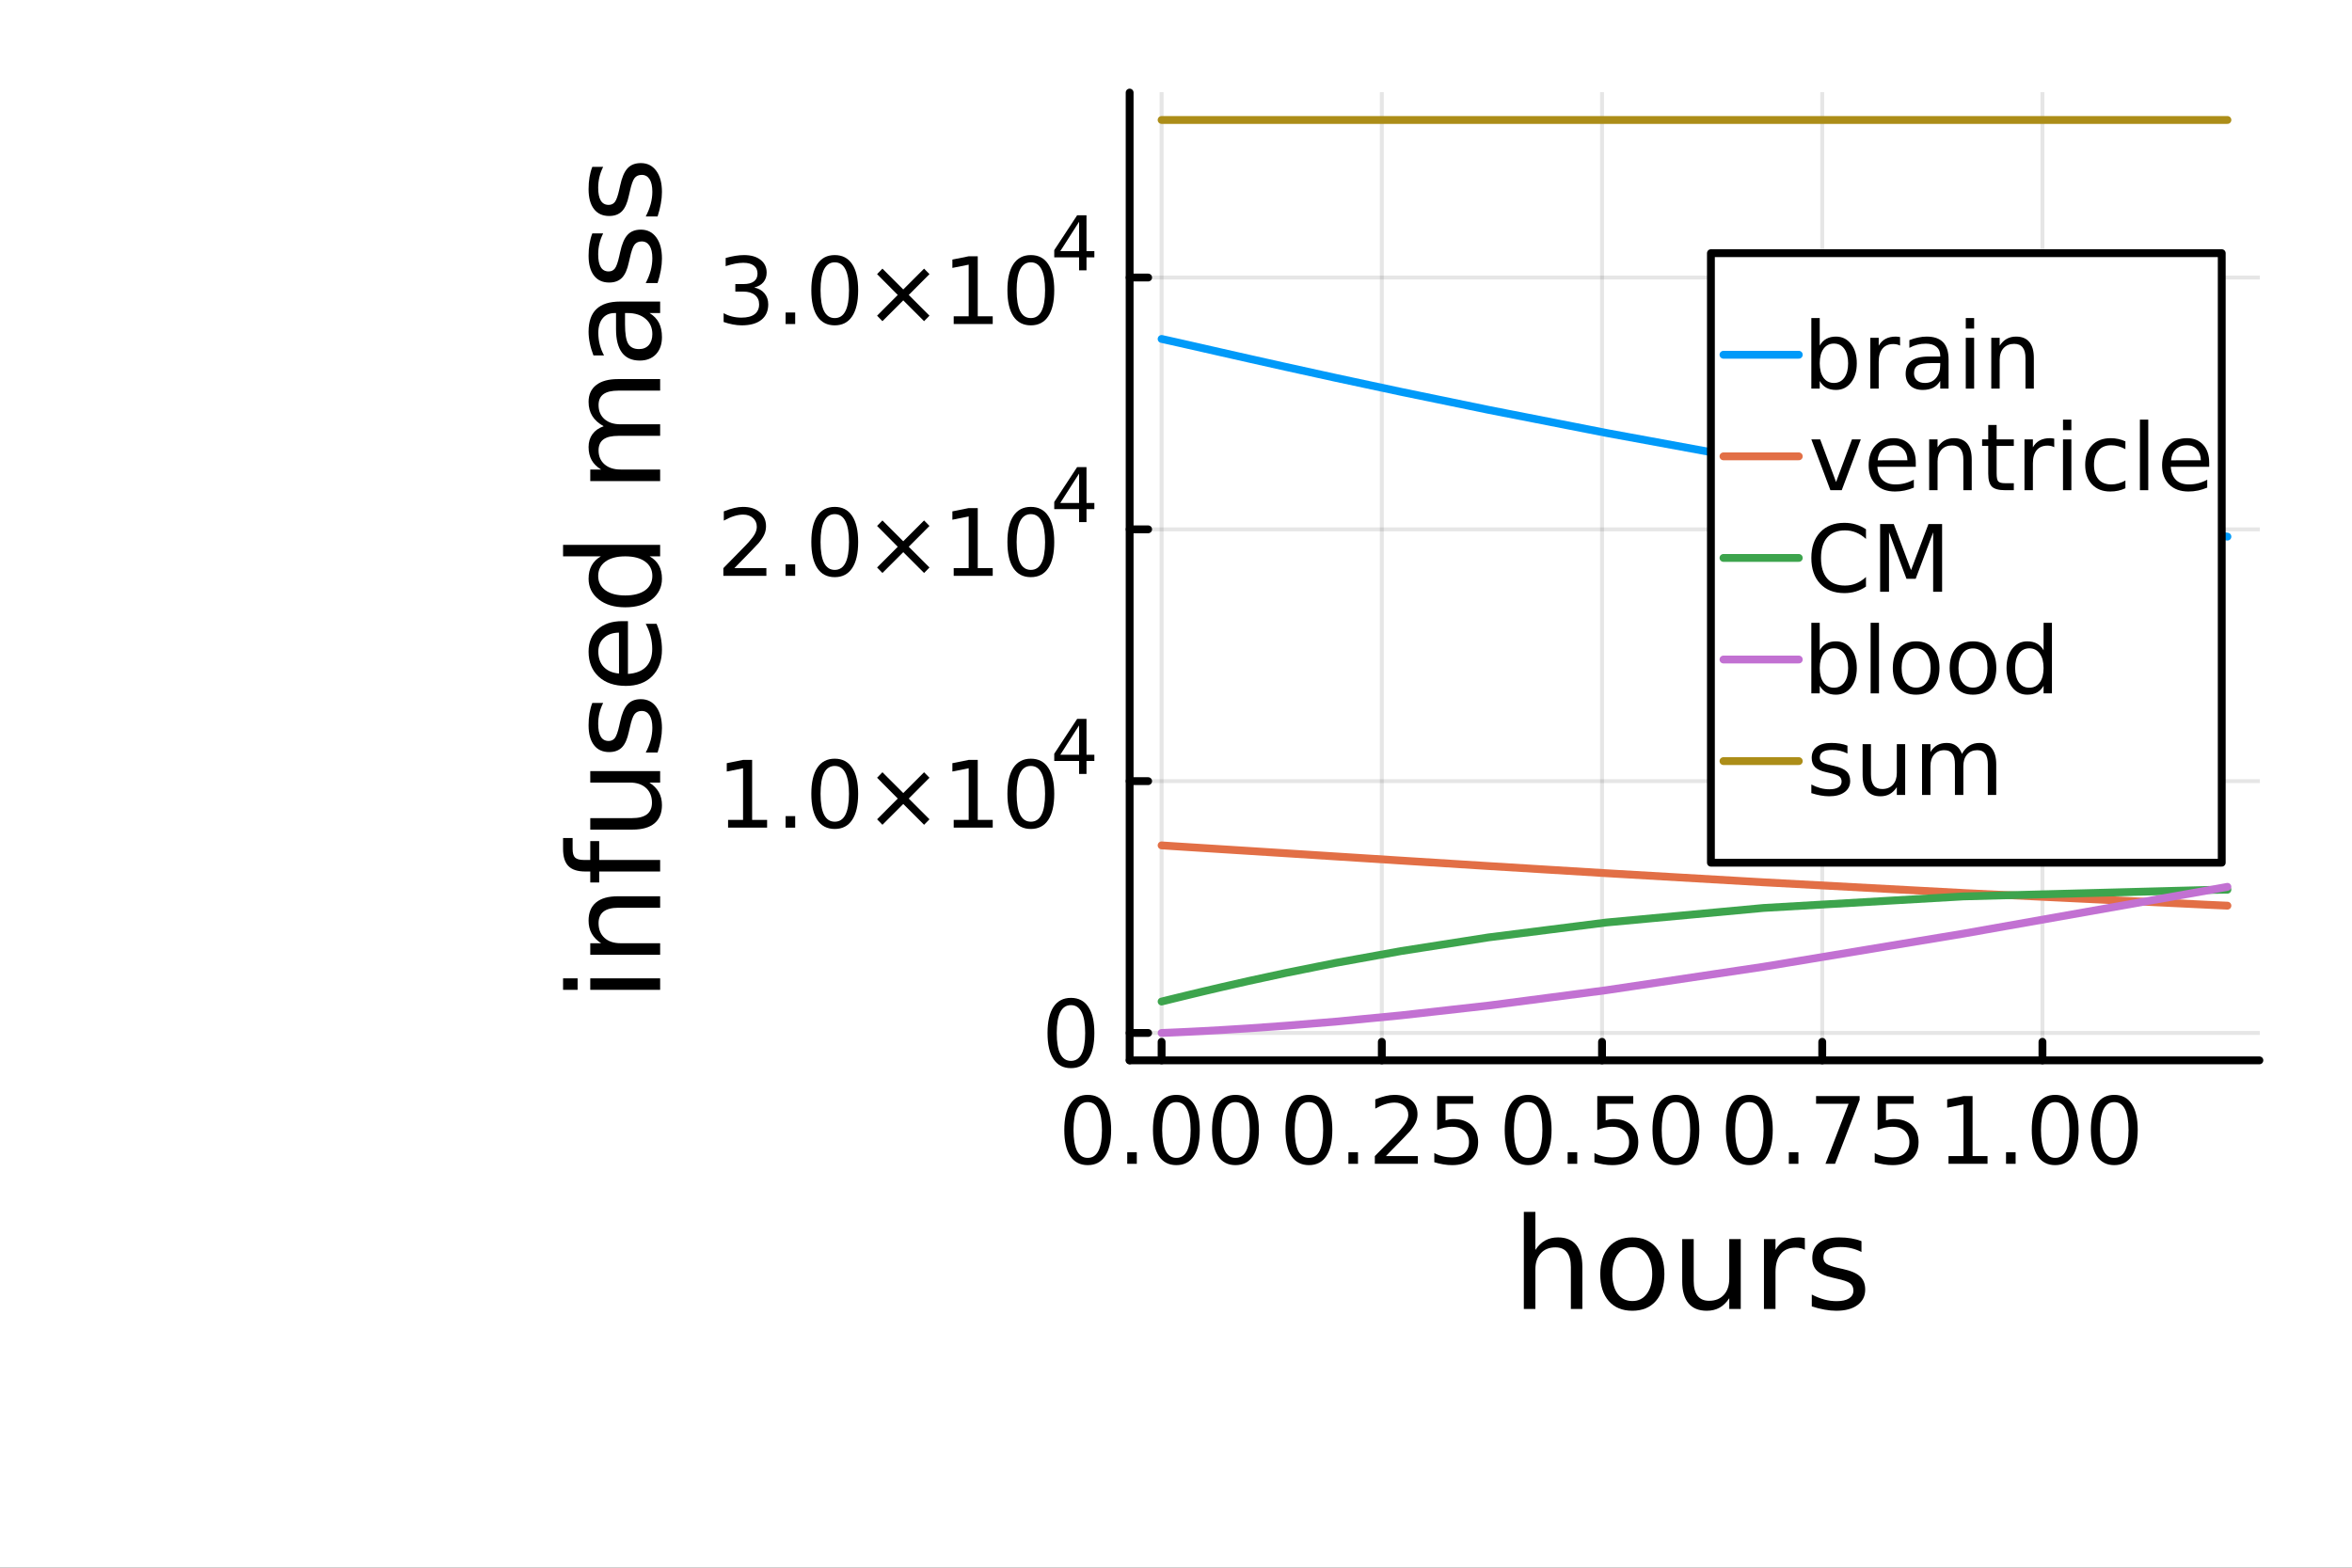 <?xml version="1.0" encoding="utf-8"?>
<svg xmlns="http://www.w3.org/2000/svg" xmlns:xlink="http://www.w3.org/1999/xlink" width="600" height="400" viewBox="0 0 2400 1600">
<rect x="0" y="0" width="2400" height="1600" fill="#333333" stroke="none"/>
<defs>
  <clipPath id="clip350">
    <rect x="0" y="0" width="2400" height="1600"/>
  </clipPath>
</defs>
<path clip-path="url(#clip350)" d="M0 1600 L2400 1600 L2400 0 L0 0  Z" fill="#ffffff" fill-rule="evenodd" fill-opacity="1"/>
<defs>
  <clipPath id="clip351">
    <rect x="480" y="0" width="1681" height="1600"/>
  </clipPath>
</defs>
<path clip-path="url(#clip350)" d="M1152.69 1082.2 L2305.51 1082.2 L2305.51 94.488 L1152.69 94.488  Z" fill="#ffffff" fill-rule="evenodd" fill-opacity="1"/>
<defs>
  <clipPath id="clip352">
    <rect x="1152" y="94" width="1154" height="989"/>
  </clipPath>
</defs>
<polyline clip-path="url(#clip352)" style="stroke:#000000; stroke-linecap:round; stroke-linejoin:round; stroke-width:4; stroke-opacity:0.1; fill:none" points="1185.31,1082.2 1185.31,94.488 "/>
<polyline clip-path="url(#clip352)" style="stroke:#000000; stroke-linecap:round; stroke-linejoin:round; stroke-width:4; stroke-opacity:0.1; fill:none" points="1410.02,1082.2 1410.02,94.488 "/>
<polyline clip-path="url(#clip352)" style="stroke:#000000; stroke-linecap:round; stroke-linejoin:round; stroke-width:4; stroke-opacity:0.1; fill:none" points="1634.72,1082.2 1634.72,94.488 "/>
<polyline clip-path="url(#clip352)" style="stroke:#000000; stroke-linecap:round; stroke-linejoin:round; stroke-width:4; stroke-opacity:0.1; fill:none" points="1859.43,1082.2 1859.43,94.488 "/>
<polyline clip-path="url(#clip352)" style="stroke:#000000; stroke-linecap:round; stroke-linejoin:round; stroke-width:4; stroke-opacity:0.1; fill:none" points="2084.13,1082.2 2084.13,94.488 "/>
<polyline clip-path="url(#clip350)" style="stroke:#000000; stroke-linecap:round; stroke-linejoin:round; stroke-width:8; stroke-opacity:1; fill:none" points="1152.69,1082.2 2305.51,1082.2 "/>
<polyline clip-path="url(#clip350)" style="stroke:#000000; stroke-linecap:round; stroke-linejoin:round; stroke-width:8; stroke-opacity:1; fill:none" points="1185.31,1082.2 1185.31,1063.3 "/>
<polyline clip-path="url(#clip350)" style="stroke:#000000; stroke-linecap:round; stroke-linejoin:round; stroke-width:8; stroke-opacity:1; fill:none" points="1410.02,1082.2 1410.02,1063.3 "/>
<polyline clip-path="url(#clip350)" style="stroke:#000000; stroke-linecap:round; stroke-linejoin:round; stroke-width:8; stroke-opacity:1; fill:none" points="1634.72,1082.2 1634.72,1063.3 "/>
<polyline clip-path="url(#clip350)" style="stroke:#000000; stroke-linecap:round; stroke-linejoin:round; stroke-width:8; stroke-opacity:1; fill:none" points="1859.43,1082.2 1859.43,1063.3 "/>
<polyline clip-path="url(#clip350)" style="stroke:#000000; stroke-linecap:round; stroke-linejoin:round; stroke-width:8; stroke-opacity:1; fill:none" points="2084.13,1082.2 2084.13,1063.3 "/>
<path clip-path="url(#clip350)" d="M1109.92 1124.84 Q1102.7 1124.84 1099.04 1131.97 Q1095.43 1139.05 1095.43 1153.31 Q1095.43 1167.52 1099.04 1174.65 Q1102.7 1181.73 1109.92 1181.73 Q1117.19 1181.73 1120.8 1174.65 Q1124.46 1167.52 1124.46 1153.31 Q1124.46 1139.05 1120.8 1131.97 Q1117.19 1124.84 1109.92 1124.84 M1109.92 1117.43 Q1121.54 1117.43 1127.65 1126.64 Q1133.81 1135.81 1133.81 1153.31 Q1133.81 1170.76 1127.65 1179.98 Q1121.54 1189.14 1109.92 1189.14 Q1098.3 1189.14 1092.14 1179.98 Q1086.03 1170.76 1086.03 1153.31 Q1086.03 1135.81 1092.14 1126.64 Q1098.3 1117.43 1109.92 1117.43 Z" fill="#000000" fill-rule="nonzero" fill-opacity="1" /><path clip-path="url(#clip350)" d="M1150.24 1176.04 L1160.01 1176.04 L1160.01 1187.8 L1150.24 1187.8 L1150.24 1176.04 Z" fill="#000000" fill-rule="nonzero" fill-opacity="1" /><path clip-path="url(#clip350)" d="M1200.38 1124.84 Q1193.16 1124.84 1189.5 1131.97 Q1185.89 1139.05 1185.89 1153.31 Q1185.89 1167.52 1189.5 1174.65 Q1193.16 1181.73 1200.38 1181.73 Q1207.65 1181.73 1211.26 1174.65 Q1214.92 1167.52 1214.92 1153.31 Q1214.92 1139.05 1211.26 1131.97 Q1207.65 1124.84 1200.38 1124.84 M1200.38 1117.43 Q1212 1117.43 1218.11 1126.64 Q1224.27 1135.81 1224.27 1153.31 Q1224.27 1170.76 1218.11 1179.98 Q1212 1189.14 1200.38 1189.14 Q1188.76 1189.14 1182.6 1179.98 Q1176.49 1170.76 1176.49 1153.31 Q1176.49 1135.81 1182.6 1126.64 Q1188.76 1117.43 1200.38 1117.43 Z" fill="#000000" fill-rule="nonzero" fill-opacity="1" /><path clip-path="url(#clip350)" d="M1260.71 1124.84 Q1253.48 1124.84 1249.83 1131.97 Q1246.22 1139.05 1246.22 1153.31 Q1246.22 1167.52 1249.83 1174.65 Q1253.48 1181.73 1260.71 1181.73 Q1267.97 1181.73 1271.59 1174.65 Q1275.24 1167.52 1275.24 1153.31 Q1275.24 1139.05 1271.59 1131.97 Q1267.97 1124.84 1260.71 1124.84 M1260.71 1117.43 Q1272.33 1117.43 1278.44 1126.64 Q1284.59 1135.81 1284.59 1153.31 Q1284.59 1170.76 1278.44 1179.98 Q1272.33 1189.14 1260.71 1189.14 Q1249.09 1189.14 1242.93 1179.98 Q1236.82 1170.76 1236.82 1153.31 Q1236.82 1135.81 1242.93 1126.64 Q1249.09 1117.43 1260.71 1117.43 Z" fill="#000000" fill-rule="nonzero" fill-opacity="1" /><path clip-path="url(#clip350)" d="M1335.62 1124.84 Q1328.4 1124.84 1324.74 1131.97 Q1321.13 1139.05 1321.13 1153.31 Q1321.13 1167.52 1324.74 1174.65 Q1328.4 1181.73 1335.62 1181.73 Q1342.89 1181.73 1346.5 1174.65 Q1350.16 1167.52 1350.16 1153.31 Q1350.16 1139.05 1346.5 1131.97 Q1342.89 1124.84 1335.62 1124.84 M1335.62 1117.43 Q1347.24 1117.43 1353.35 1126.64 Q1359.51 1135.81 1359.51 1153.31 Q1359.51 1170.76 1353.35 1179.98 Q1347.24 1189.14 1335.62 1189.14 Q1324 1189.14 1317.84 1179.98 Q1311.73 1170.76 1311.73 1153.31 Q1311.73 1135.81 1317.84 1126.64 Q1324 1117.43 1335.62 1117.43 Z" fill="#000000" fill-rule="nonzero" fill-opacity="1" /><path clip-path="url(#clip350)" d="M1375.94 1176.04 L1385.71 1176.04 L1385.71 1187.8 L1375.94 1187.8 L1375.94 1176.04 Z" fill="#000000" fill-rule="nonzero" fill-opacity="1" /><path clip-path="url(#clip350)" d="M1414.14 1179.93 L1446.78 1179.93 L1446.78 1187.8 L1402.89 1187.8 L1402.89 1179.93 Q1408.21 1174.42 1417.38 1165.16 Q1426.59 1155.86 1428.95 1153.17 Q1433.44 1148.12 1435.2 1144.65 Q1437.01 1141.13 1437.01 1137.75 Q1437.01 1132.24 1433.12 1128.77 Q1429.28 1125.3 1423.07 1125.3 Q1418.68 1125.3 1413.77 1126.83 Q1408.91 1128.36 1403.35 1131.46 L1403.35 1122.01 Q1409 1119.74 1413.91 1118.59 Q1418.81 1117.43 1422.89 1117.43 Q1433.63 1117.43 1440.02 1122.8 Q1446.41 1128.17 1446.41 1137.15 Q1446.41 1141.41 1444.79 1145.25 Q1443.21 1149.05 1439 1154.24 Q1437.84 1155.58 1431.64 1162.01 Q1425.43 1168.4 1414.14 1179.93 Z" fill="#000000" fill-rule="nonzero" fill-opacity="1" /><path clip-path="url(#clip350)" d="M1466.5 1118.68 L1503.21 1118.68 L1503.21 1126.55 L1475.06 1126.55 L1475.06 1143.49 Q1477.1 1142.8 1479.14 1142.48 Q1481.17 1142.11 1483.21 1142.11 Q1494.79 1142.11 1501.55 1148.45 Q1508.3 1154.79 1508.3 1165.62 Q1508.3 1176.78 1501.36 1182.98 Q1494.42 1189.14 1481.78 1189.14 Q1477.42 1189.14 1472.89 1188.4 Q1468.4 1187.66 1463.58 1186.18 L1463.58 1176.78 Q1467.75 1179.05 1472.19 1180.16 Q1476.64 1181.27 1481.59 1181.27 Q1489.6 1181.27 1494.28 1177.06 Q1498.95 1172.85 1498.95 1165.62 Q1498.95 1158.4 1494.28 1154.19 Q1489.6 1149.98 1481.59 1149.98 Q1477.84 1149.98 1474.09 1150.81 Q1470.39 1151.64 1466.5 1153.4 L1466.5 1118.68 Z" fill="#000000" fill-rule="nonzero" fill-opacity="1" /><path clip-path="url(#clip350)" d="M1559.33 1124.84 Q1552.11 1124.84 1548.45 1131.97 Q1544.84 1139.05 1544.84 1153.31 Q1544.84 1167.52 1548.45 1174.65 Q1552.11 1181.73 1559.33 1181.73 Q1566.6 1181.73 1570.21 1174.65 Q1573.87 1167.52 1573.87 1153.31 Q1573.87 1139.05 1570.21 1131.97 Q1566.6 1124.84 1559.33 1124.84 M1559.33 1117.43 Q1570.95 1117.43 1577.06 1126.64 Q1583.22 1135.81 1583.22 1153.31 Q1583.22 1170.76 1577.06 1179.98 Q1570.95 1189.14 1559.33 1189.14 Q1547.71 1189.14 1541.55 1179.98 Q1535.44 1170.76 1535.44 1153.31 Q1535.44 1135.81 1541.55 1126.64 Q1547.71 1117.43 1559.33 1117.43 Z" fill="#000000" fill-rule="nonzero" fill-opacity="1" /><path clip-path="url(#clip350)" d="M1599.65 1176.04 L1609.42 1176.04 L1609.42 1187.8 L1599.65 1187.8 L1599.65 1176.04 Z" fill="#000000" fill-rule="nonzero" fill-opacity="1" /><path clip-path="url(#clip350)" d="M1629.88 1118.68 L1666.6 1118.68 L1666.6 1126.55 L1638.45 1126.55 L1638.45 1143.49 Q1640.49 1142.8 1642.52 1142.48 Q1644.56 1142.11 1646.6 1142.11 Q1658.17 1142.11 1664.93 1148.45 Q1671.69 1154.79 1671.69 1165.62 Q1671.69 1176.78 1664.75 1182.98 Q1657.8 1189.14 1645.16 1189.14 Q1640.81 1189.14 1636.27 1188.4 Q1631.78 1187.66 1626.97 1186.18 L1626.97 1176.78 Q1631.13 1179.05 1635.58 1180.16 Q1640.02 1181.27 1644.98 1181.27 Q1652.99 1181.27 1657.66 1177.06 Q1662.34 1172.85 1662.34 1165.62 Q1662.34 1158.4 1657.66 1154.19 Q1652.99 1149.98 1644.98 1149.98 Q1641.23 1149.98 1637.48 1150.81 Q1633.77 1151.64 1629.88 1153.4 L1629.88 1118.68 Z" fill="#000000" fill-rule="nonzero" fill-opacity="1" /><path clip-path="url(#clip350)" d="M1710.12 1124.84 Q1702.89 1124.84 1699.24 1131.97 Q1695.63 1139.05 1695.63 1153.31 Q1695.63 1167.52 1699.24 1174.65 Q1702.89 1181.73 1710.12 1181.73 Q1717.38 1181.73 1721 1174.65 Q1724.65 1167.52 1724.65 1153.31 Q1724.65 1139.05 1721 1131.97 Q1717.38 1124.84 1710.12 1124.84 M1710.12 1117.43 Q1721.74 1117.43 1727.85 1126.64 Q1734 1135.81 1734 1153.31 Q1734 1170.76 1727.85 1179.98 Q1721.74 1189.14 1710.12 1189.14 Q1698.5 1189.14 1692.34 1179.98 Q1686.23 1170.76 1686.23 1153.31 Q1686.23 1135.81 1692.34 1126.64 Q1698.5 1117.43 1710.12 1117.43 Z" fill="#000000" fill-rule="nonzero" fill-opacity="1" /><path clip-path="url(#clip350)" d="M1785.03 1124.84 Q1777.81 1124.84 1774.15 1131.97 Q1770.54 1139.05 1770.54 1153.31 Q1770.54 1167.52 1774.15 1174.65 Q1777.81 1181.73 1785.03 1181.73 Q1792.3 1181.73 1795.91 1174.65 Q1799.57 1167.52 1799.57 1153.31 Q1799.57 1139.05 1795.91 1131.97 Q1792.3 1124.84 1785.03 1124.84 M1785.03 1117.43 Q1796.65 1117.43 1802.76 1126.64 Q1808.92 1135.81 1808.92 1153.31 Q1808.92 1170.76 1802.76 1179.98 Q1796.65 1189.14 1785.03 1189.14 Q1773.41 1189.14 1767.25 1179.98 Q1761.14 1170.76 1761.14 1153.31 Q1761.14 1135.81 1767.25 1126.64 Q1773.41 1117.43 1785.03 1117.43 Z" fill="#000000" fill-rule="nonzero" fill-opacity="1" /><path clip-path="url(#clip350)" d="M1825.35 1176.04 L1835.12 1176.04 L1835.12 1187.8 L1825.35 1187.8 L1825.35 1176.04 Z" fill="#000000" fill-rule="nonzero" fill-opacity="1" /><path clip-path="url(#clip350)" d="M1853.13 1118.68 L1897.58 1118.68 L1897.58 1122.66 L1872.48 1187.8 L1862.71 1187.8 L1886.33 1126.55 L1853.13 1126.55 L1853.13 1118.68 Z" fill="#000000" fill-rule="nonzero" fill-opacity="1" /><path clip-path="url(#clip350)" d="M1915.91 1118.68 L1952.62 1118.68 L1952.62 1126.55 L1924.47 1126.55 L1924.47 1143.49 Q1926.51 1142.8 1928.55 1142.48 Q1930.58 1142.11 1932.62 1142.11 Q1944.2 1142.11 1950.95 1148.45 Q1957.71 1154.79 1957.71 1165.62 Q1957.71 1176.78 1950.77 1182.98 Q1943.83 1189.14 1931.19 1189.14 Q1926.83 1189.14 1922.3 1188.4 Q1917.81 1187.66 1912.99 1186.18 L1912.99 1176.78 Q1917.16 1179.05 1921.6 1180.16 Q1926.05 1181.27 1931 1181.27 Q1939.01 1181.27 1943.69 1177.06 Q1948.36 1172.85 1948.36 1165.62 Q1948.36 1158.4 1943.69 1154.19 Q1939.01 1149.98 1931 1149.98 Q1927.25 1149.98 1923.5 1150.81 Q1919.8 1151.64 1915.91 1153.4 L1915.91 1118.68 Z" fill="#000000" fill-rule="nonzero" fill-opacity="1" /><path clip-path="url(#clip350)" d="M1988.28 1179.93 L2003.55 1179.93 L2003.55 1127.2 L1986.93 1130.53 L1986.93 1122.01 L2003.46 1118.68 L2012.81 1118.68 L2012.81 1179.93 L2028.09 1179.93 L2028.09 1187.8 L1988.28 1187.8 L1988.28 1179.93 Z" fill="#000000" fill-rule="nonzero" fill-opacity="1" /><path clip-path="url(#clip350)" d="M2046.98 1176.04 L2056.75 1176.04 L2056.75 1187.8 L2046.98 1187.8 L2046.98 1176.04 Z" fill="#000000" fill-rule="nonzero" fill-opacity="1" /><path clip-path="url(#clip350)" d="M2097.12 1124.84 Q2089.9 1124.84 2086.24 1131.97 Q2082.63 1139.05 2082.63 1153.31 Q2082.63 1167.52 2086.24 1174.65 Q2089.9 1181.73 2097.12 1181.73 Q2104.39 1181.73 2108 1174.65 Q2111.66 1167.52 2111.66 1153.31 Q2111.66 1139.05 2108 1131.97 Q2104.39 1124.84 2097.12 1124.84 M2097.12 1117.43 Q2108.74 1117.43 2114.85 1126.64 Q2121.01 1135.81 2121.01 1153.31 Q2121.01 1170.76 2114.85 1179.98 Q2108.74 1189.14 2097.12 1189.14 Q2085.5 1189.14 2079.34 1179.98 Q2073.23 1170.76 2073.23 1153.31 Q2073.23 1135.81 2079.34 1126.64 Q2085.5 1117.43 2097.12 1117.43 Z" fill="#000000" fill-rule="nonzero" fill-opacity="1" /><path clip-path="url(#clip350)" d="M2157.44 1124.84 Q2150.22 1124.84 2146.56 1131.97 Q2142.95 1139.05 2142.95 1153.31 Q2142.95 1167.52 2146.56 1174.65 Q2150.22 1181.73 2157.44 1181.73 Q2164.71 1181.73 2168.32 1174.65 Q2171.98 1167.52 2171.98 1153.31 Q2171.98 1139.05 2168.32 1131.97 Q2164.71 1124.84 2157.44 1124.84 M2157.44 1117.43 Q2169.06 1117.43 2175.17 1126.64 Q2181.33 1135.81 2181.33 1153.31 Q2181.33 1170.76 2175.17 1179.98 Q2169.06 1189.14 2157.44 1189.14 Q2145.82 1189.14 2139.66 1179.98 Q2133.55 1170.76 2133.55 1153.31 Q2133.55 1135.81 2139.66 1126.64 Q2145.82 1117.43 2157.44 1117.43 Z" fill="#000000" fill-rule="nonzero" fill-opacity="1" /><path clip-path="url(#clip350)" d="M1614.64 1292.9 L1614.64 1335.93 L1602.93 1335.93 L1602.93 1293.28 Q1602.93 1283.16 1598.98 1278.13 Q1595.04 1273.1 1587.14 1273.1 Q1577.66 1273.1 1572.18 1279.15 Q1566.71 1285.19 1566.71 1295.63 L1566.71 1335.93 L1554.93 1335.93 L1554.93 1236.88 L1566.71 1236.88 L1566.71 1275.71 Q1570.91 1269.28 1576.58 1266.1 Q1582.31 1262.91 1589.75 1262.91 Q1602.04 1262.91 1608.34 1270.55 Q1614.64 1278.13 1614.64 1292.9 Z" fill="#000000" fill-rule="nonzero" fill-opacity="1" /><path clip-path="url(#clip350)" d="M1665.63 1272.84 Q1656.21 1272.84 1650.74 1280.23 Q1645.26 1287.55 1645.26 1300.34 Q1645.26 1313.14 1650.67 1320.52 Q1656.15 1327.84 1665.63 1327.84 Q1674.99 1327.84 1680.46 1320.46 Q1685.94 1313.07 1685.94 1300.34 Q1685.94 1287.68 1680.46 1280.29 Q1674.99 1272.84 1665.63 1272.84 M1665.63 1262.91 Q1680.91 1262.91 1689.63 1272.84 Q1698.35 1282.77 1698.35 1300.34 Q1698.35 1317.85 1689.63 1327.84 Q1680.91 1337.77 1665.63 1337.77 Q1650.29 1337.77 1641.57 1327.84 Q1632.91 1317.85 1632.91 1300.34 Q1632.91 1282.77 1641.57 1272.84 Q1650.29 1262.91 1665.63 1262.91 Z" fill="#000000" fill-rule="nonzero" fill-opacity="1" /><path clip-path="url(#clip350)" d="M1716.56 1307.79 L1716.56 1264.63 L1728.27 1264.63 L1728.27 1307.35 Q1728.27 1317.47 1732.22 1322.56 Q1736.16 1327.59 1744.06 1327.59 Q1753.54 1327.59 1759.02 1321.54 Q1764.56 1315.49 1764.56 1305.05 L1764.56 1264.63 L1776.27 1264.63 L1776.27 1335.93 L1764.56 1335.93 L1764.56 1324.98 Q1760.29 1331.47 1754.63 1334.65 Q1749.02 1337.77 1741.58 1337.77 Q1729.29 1337.77 1722.92 1330.13 Q1716.56 1322.5 1716.56 1307.79 M1746.03 1262.91 L1746.03 1262.91 Z" fill="#000000" fill-rule="nonzero" fill-opacity="1" /><path clip-path="url(#clip350)" d="M1841.71 1275.58 Q1839.73 1274.43 1837.38 1273.93 Q1835.09 1273.35 1832.29 1273.35 Q1822.36 1273.35 1817.01 1279.85 Q1811.73 1286.28 1811.73 1298.37 L1811.73 1335.93 L1799.95 1335.93 L1799.95 1264.63 L1811.73 1264.63 L1811.73 1275.71 Q1815.42 1269.22 1821.34 1266.1 Q1827.26 1262.91 1835.72 1262.91 Q1836.93 1262.91 1838.4 1263.1 Q1839.86 1263.23 1841.64 1263.55 L1841.71 1275.58 Z" fill="#000000" fill-rule="nonzero" fill-opacity="1" /><path clip-path="url(#clip350)" d="M1899.45 1266.73 L1899.45 1277.81 Q1894.48 1275.26 1889.13 1273.99 Q1883.79 1272.72 1878.06 1272.72 Q1869.34 1272.72 1864.94 1275.39 Q1860.61 1278.06 1860.61 1283.41 Q1860.61 1287.48 1863.73 1289.84 Q1866.85 1292.13 1876.27 1294.23 L1880.28 1295.12 Q1892.76 1297.8 1897.98 1302.7 Q1903.26 1307.54 1903.26 1316.26 Q1903.26 1326.19 1895.37 1331.98 Q1887.54 1337.77 1873.79 1337.77 Q1868.06 1337.77 1861.82 1336.63 Q1855.65 1335.55 1848.77 1333.32 L1848.77 1321.22 Q1855.27 1324.6 1861.57 1326.32 Q1867.87 1327.97 1874.05 1327.97 Q1882.32 1327.97 1886.78 1325.17 Q1891.23 1322.31 1891.23 1317.15 Q1891.23 1312.37 1887.99 1309.83 Q1884.8 1307.28 1873.92 1304.93 L1869.84 1303.97 Q1858.96 1301.68 1854.12 1296.97 Q1849.28 1292.2 1849.28 1283.92 Q1849.28 1273.86 1856.41 1268.39 Q1863.54 1262.91 1876.66 1262.91 Q1883.15 1262.91 1888.88 1263.87 Q1894.61 1264.82 1899.45 1266.73 Z" fill="#000000" fill-rule="nonzero" fill-opacity="1" /><polyline clip-path="url(#clip352)" style="stroke:#000000; stroke-linecap:round; stroke-linejoin:round; stroke-width:4; stroke-opacity:0.1; fill:none" points="1152.69,1054.25 2305.51,1054.25 "/>
<polyline clip-path="url(#clip352)" style="stroke:#000000; stroke-linecap:round; stroke-linejoin:round; stroke-width:4; stroke-opacity:0.1; fill:none" points="1152.69,797.248 2305.51,797.248 "/>
<polyline clip-path="url(#clip352)" style="stroke:#000000; stroke-linecap:round; stroke-linejoin:round; stroke-width:4; stroke-opacity:0.1; fill:none" points="1152.69,540.25 2305.51,540.25 "/>
<polyline clip-path="url(#clip352)" style="stroke:#000000; stroke-linecap:round; stroke-linejoin:round; stroke-width:4; stroke-opacity:0.1; fill:none" points="1152.69,283.252 2305.51,283.252 "/>
<polyline clip-path="url(#clip350)" style="stroke:#000000; stroke-linecap:round; stroke-linejoin:round; stroke-width:8; stroke-opacity:1; fill:none" points="1152.69,1082.2 1152.69,94.488 "/>
<polyline clip-path="url(#clip350)" style="stroke:#000000; stroke-linecap:round; stroke-linejoin:round; stroke-width:8; stroke-opacity:1; fill:none" points="1152.69,1054.25 1171.58,1054.25 "/>
<polyline clip-path="url(#clip350)" style="stroke:#000000; stroke-linecap:round; stroke-linejoin:round; stroke-width:8; stroke-opacity:1; fill:none" points="1152.69,797.248 1171.58,797.248 "/>
<polyline clip-path="url(#clip350)" style="stroke:#000000; stroke-linecap:round; stroke-linejoin:round; stroke-width:8; stroke-opacity:1; fill:none" points="1152.69,540.25 1171.58,540.25 "/>
<polyline clip-path="url(#clip350)" style="stroke:#000000; stroke-linecap:round; stroke-linejoin:round; stroke-width:8; stroke-opacity:1; fill:none" points="1152.69,283.252 1171.58,283.252 "/>
<path clip-path="url(#clip350)" d="M1092.8 1025.84 Q1085.57 1025.84 1081.92 1032.97 Q1078.31 1040.06 1078.31 1054.32 Q1078.31 1068.53 1081.92 1075.66 Q1085.57 1082.74 1092.8 1082.74 Q1100.07 1082.74 1103.68 1075.66 Q1107.33 1068.53 1107.33 1054.32 Q1107.33 1040.06 1103.68 1032.97 Q1100.07 1025.84 1092.8 1025.84 M1092.8 1018.44 Q1104.42 1018.44 1110.53 1027.65 Q1116.69 1036.82 1116.69 1054.32 Q1116.69 1071.77 1110.53 1080.98 Q1104.42 1090.15 1092.8 1090.15 Q1081.18 1090.15 1075.02 1080.98 Q1068.91 1071.77 1068.91 1054.32 Q1068.91 1036.82 1075.02 1027.65 Q1081.18 1018.44 1092.8 1018.44 Z" fill="#000000" fill-rule="nonzero" fill-opacity="1" /><path clip-path="url(#clip350)" d="M742.938 836.832 L758.216 836.832 L758.216 784.101 L741.595 787.435 L741.595 778.916 L758.123 775.583 L767.475 775.583 L767.475 836.832 L782.752 836.832 L782.752 844.703 L742.938 844.703 L742.938 836.832 Z" fill="#000000" fill-rule="nonzero" fill-opacity="1" /><path clip-path="url(#clip350)" d="M801.641 832.944 L811.41 832.944 L811.41 844.703 L801.641 844.703 L801.641 832.944 Z" fill="#000000" fill-rule="nonzero" fill-opacity="1" /><path clip-path="url(#clip350)" d="M851.78 781.74 Q844.558 781.74 840.9 788.87 Q837.289 795.953 837.289 810.212 Q837.289 824.425 840.9 831.555 Q844.558 838.638 851.78 838.638 Q859.048 838.638 862.659 831.555 Q866.317 824.425 866.317 810.212 Q866.317 795.953 862.659 788.87 Q859.048 781.74 851.78 781.74 M851.78 774.333 Q863.4 774.333 869.511 783.546 Q875.669 792.712 875.669 810.212 Q875.669 827.666 869.511 836.879 Q863.4 846.045 851.78 846.045 Q840.16 846.045 834.002 836.879 Q827.891 827.666 827.891 810.212 Q827.891 792.712 834.002 783.546 Q840.16 774.333 851.78 774.333 Z" fill="#000000" fill-rule="nonzero" fill-opacity="1" /><path clip-path="url(#clip350)" d="M948.446 793.777 L927.289 815.027 L948.446 836.184 L942.937 841.786 L921.687 820.536 L900.437 841.786 L894.974 836.184 L916.085 815.027 L894.974 793.777 L900.437 788.175 L921.687 809.425 L942.937 788.175 L948.446 793.777 Z" fill="#000000" fill-rule="nonzero" fill-opacity="1" /><path clip-path="url(#clip350)" d="M973.168 836.832 L988.446 836.832 L988.446 784.101 L971.826 787.435 L971.826 778.916 L988.353 775.583 L997.705 775.583 L997.705 836.832 L1012.98 836.832 L1012.98 844.703 L973.168 844.703 L973.168 836.832 Z" fill="#000000" fill-rule="nonzero" fill-opacity="1" /><path clip-path="url(#clip350)" d="M1051.87 781.74 Q1044.65 781.74 1040.99 788.87 Q1037.38 795.953 1037.38 810.212 Q1037.38 824.425 1040.99 831.555 Q1044.65 838.638 1051.87 838.638 Q1059.14 838.638 1062.75 831.555 Q1066.41 824.425 1066.41 810.212 Q1066.41 795.953 1062.75 788.87 Q1059.14 781.74 1051.87 781.74 M1051.87 774.333 Q1063.49 774.333 1069.6 783.546 Q1075.76 792.712 1075.76 810.212 Q1075.76 827.666 1069.6 836.879 Q1063.49 846.045 1051.87 846.045 Q1040.25 846.045 1034.09 836.879 Q1027.98 827.666 1027.98 810.212 Q1027.98 792.712 1034.09 783.546 Q1040.25 774.333 1051.87 774.333 Z" fill="#000000" fill-rule="nonzero" fill-opacity="1" /><path clip-path="url(#clip350)" d="M1101.11 740.342 L1081.93 770.322 L1101.11 770.322 L1101.11 740.342 M1099.12 733.722 L1108.67 733.722 L1108.67 770.322 L1116.69 770.322 L1116.69 776.641 L1108.67 776.641 L1108.67 789.882 L1101.11 789.882 L1101.11 776.641 L1075.76 776.641 L1075.76 769.306 L1099.12 733.722 Z" fill="#000000" fill-rule="nonzero" fill-opacity="1" /><path clip-path="url(#clip350)" d="M749.373 579.834 L782.012 579.834 L782.012 587.705 L738.123 587.705 L738.123 579.834 Q743.447 574.325 752.614 565.066 Q761.827 555.76 764.188 553.075 Q768.678 548.029 770.438 544.557 Q772.243 541.038 772.243 537.659 Q772.243 532.15 768.354 528.677 Q764.512 525.205 758.308 525.205 Q753.91 525.205 749.003 526.733 Q744.142 528.261 738.586 531.362 L738.586 521.918 Q744.234 519.65 749.142 518.492 Q754.049 517.335 758.123 517.335 Q768.864 517.335 775.253 522.705 Q781.641 528.075 781.641 537.057 Q781.641 541.316 780.021 545.159 Q778.447 548.955 774.234 554.14 Q773.077 555.483 766.873 561.918 Q760.669 568.307 749.373 579.834 Z" fill="#000000" fill-rule="nonzero" fill-opacity="1" /><path clip-path="url(#clip350)" d="M801.641 575.946 L811.41 575.946 L811.41 587.705 L801.641 587.705 L801.641 575.946 Z" fill="#000000" fill-rule="nonzero" fill-opacity="1" /><path clip-path="url(#clip350)" d="M851.78 524.742 Q844.558 524.742 840.9 531.872 Q837.289 538.955 837.289 553.214 Q837.289 567.427 840.9 574.557 Q844.558 581.64 851.78 581.64 Q859.048 581.64 862.659 574.557 Q866.317 567.427 866.317 553.214 Q866.317 538.955 862.659 531.872 Q859.048 524.742 851.78 524.742 M851.78 517.335 Q863.4 517.335 869.511 526.548 Q875.669 535.714 875.669 553.214 Q875.669 570.668 869.511 579.881 Q863.4 589.047 851.78 589.047 Q840.16 589.047 834.002 579.881 Q827.891 570.668 827.891 553.214 Q827.891 535.714 834.002 526.548 Q840.16 517.335 851.78 517.335 Z" fill="#000000" fill-rule="nonzero" fill-opacity="1" /><path clip-path="url(#clip350)" d="M948.446 536.779 L927.289 558.029 L948.446 579.186 L942.937 584.788 L921.687 563.538 L900.437 584.788 L894.974 579.186 L916.085 558.029 L894.974 536.779 L900.437 531.177 L921.687 552.427 L942.937 531.177 L948.446 536.779 Z" fill="#000000" fill-rule="nonzero" fill-opacity="1" /><path clip-path="url(#clip350)" d="M973.168 579.834 L988.446 579.834 L988.446 527.103 L971.826 530.437 L971.826 521.918 L988.353 518.585 L997.705 518.585 L997.705 579.834 L1012.98 579.834 L1012.98 587.705 L973.168 587.705 L973.168 579.834 Z" fill="#000000" fill-rule="nonzero" fill-opacity="1" /><path clip-path="url(#clip350)" d="M1051.87 524.742 Q1044.65 524.742 1040.99 531.872 Q1037.38 538.955 1037.38 553.214 Q1037.38 567.427 1040.99 574.557 Q1044.65 581.64 1051.87 581.64 Q1059.14 581.64 1062.75 574.557 Q1066.41 567.427 1066.41 553.214 Q1066.41 538.955 1062.75 531.872 Q1059.14 524.742 1051.87 524.742 M1051.87 517.335 Q1063.49 517.335 1069.6 526.548 Q1075.76 535.714 1075.76 553.214 Q1075.76 570.668 1069.6 579.881 Q1063.49 589.047 1051.87 589.047 Q1040.25 589.047 1034.09 579.881 Q1027.98 570.668 1027.98 553.214 Q1027.98 535.714 1034.09 526.548 Q1040.25 517.335 1051.87 517.335 Z" fill="#000000" fill-rule="nonzero" fill-opacity="1" /><path clip-path="url(#clip350)" d="M1101.11 483.344 L1081.93 513.324 L1101.11 513.324 L1101.11 483.344 M1099.12 476.724 L1108.67 476.724 L1108.67 513.324 L1116.69 513.324 L1116.69 519.643 L1108.67 519.643 L1108.67 532.884 L1101.11 532.884 L1101.11 519.643 L1075.76 519.643 L1075.76 512.308 L1099.12 476.724 Z" fill="#000000" fill-rule="nonzero" fill-opacity="1" /><path clip-path="url(#clip350)" d="M769.651 293.438 Q776.364 294.874 780.114 299.411 Q783.91 303.948 783.91 310.614 Q783.91 320.846 776.873 326.448 Q769.836 332.049 756.873 332.049 Q752.521 332.049 747.892 331.17 Q743.308 330.336 738.401 328.623 L738.401 319.596 Q742.29 321.864 746.919 323.022 Q751.549 324.179 756.595 324.179 Q765.391 324.179 769.975 320.707 Q774.604 317.235 774.604 310.614 Q774.604 304.503 770.299 301.077 Q766.04 297.605 758.401 297.605 L750.345 297.605 L750.345 289.92 L758.771 289.92 Q765.669 289.92 769.327 287.188 Q772.984 284.411 772.984 279.226 Q772.984 273.901 769.188 271.077 Q765.438 268.207 758.401 268.207 Q754.558 268.207 750.16 269.04 Q745.762 269.874 740.484 271.633 L740.484 263.3 Q745.808 261.818 750.438 261.077 Q755.114 260.337 759.234 260.337 Q769.882 260.337 776.086 265.198 Q782.29 270.013 782.29 278.253 Q782.29 283.994 779.003 287.975 Q775.715 291.911 769.651 293.438 Z" fill="#000000" fill-rule="nonzero" fill-opacity="1" /><path clip-path="url(#clip350)" d="M801.641 318.948 L811.41 318.948 L811.41 330.707 L801.641 330.707 L801.641 318.948 Z" fill="#000000" fill-rule="nonzero" fill-opacity="1" /><path clip-path="url(#clip350)" d="M851.78 267.744 Q844.558 267.744 840.9 274.874 Q837.289 281.957 837.289 296.216 Q837.289 310.429 840.9 317.559 Q844.558 324.642 851.78 324.642 Q859.048 324.642 862.659 317.559 Q866.317 310.429 866.317 296.216 Q866.317 281.957 862.659 274.874 Q859.048 267.744 851.78 267.744 M851.78 260.337 Q863.4 260.337 869.511 269.55 Q875.669 278.716 875.669 296.216 Q875.669 313.67 869.511 322.883 Q863.4 332.049 851.78 332.049 Q840.16 332.049 834.002 322.883 Q827.891 313.67 827.891 296.216 Q827.891 278.716 834.002 269.55 Q840.16 260.337 851.78 260.337 Z" fill="#000000" fill-rule="nonzero" fill-opacity="1" /><path clip-path="url(#clip350)" d="M948.446 279.781 L927.289 301.031 L948.446 322.188 L942.937 327.79 L921.687 306.54 L900.437 327.79 L894.974 322.188 L916.085 301.031 L894.974 279.781 L900.437 274.179 L921.687 295.429 L942.937 274.179 L948.446 279.781 Z" fill="#000000" fill-rule="nonzero" fill-opacity="1" /><path clip-path="url(#clip350)" d="M973.168 322.836 L988.446 322.836 L988.446 270.105 L971.826 273.439 L971.826 264.92 L988.353 261.587 L997.705 261.587 L997.705 322.836 L1012.98 322.836 L1012.98 330.707 L973.168 330.707 L973.168 322.836 Z" fill="#000000" fill-rule="nonzero" fill-opacity="1" /><path clip-path="url(#clip350)" d="M1051.87 267.744 Q1044.65 267.744 1040.99 274.874 Q1037.38 281.957 1037.38 296.216 Q1037.38 310.429 1040.99 317.559 Q1044.65 324.642 1051.87 324.642 Q1059.14 324.642 1062.75 317.559 Q1066.41 310.429 1066.41 296.216 Q1066.41 281.957 1062.75 274.874 Q1059.14 267.744 1051.87 267.744 M1051.87 260.337 Q1063.49 260.337 1069.6 269.55 Q1075.76 278.716 1075.76 296.216 Q1075.76 313.67 1069.6 322.883 Q1063.49 332.049 1051.87 332.049 Q1040.25 332.049 1034.09 322.883 Q1027.98 313.67 1027.98 296.216 Q1027.98 278.716 1034.09 269.55 Q1040.25 260.337 1051.87 260.337 Z" fill="#000000" fill-rule="nonzero" fill-opacity="1" /><path clip-path="url(#clip350)" d="M1101.11 226.346 L1081.93 256.326 L1101.11 256.326 L1101.11 226.346 M1099.12 219.726 L1108.67 219.726 L1108.67 256.326 L1116.69 256.326 L1116.69 262.645 L1108.67 262.645 L1108.67 275.886 L1101.11 275.886 L1101.11 262.645 L1075.76 262.645 L1075.76 255.31 L1099.12 219.726 Z" fill="#000000" fill-rule="nonzero" fill-opacity="1" /><path clip-path="url(#clip350)" d="M602.315 1010.23 L602.315 998.518 L673.611 998.518 L673.611 1010.23 L602.315 1010.23 M574.561 1010.23 L574.561 998.518 L589.393 998.518 L589.393 1010.23 L574.561 1010.23 Z" fill="#000000" fill-rule="nonzero" fill-opacity="1" /><path clip-path="url(#clip350)" d="M630.579 914.746 L673.611 914.746 L673.611 926.458 L630.961 926.458 Q620.839 926.458 615.81 930.405 Q610.782 934.352 610.782 942.245 Q610.782 951.73 616.829 957.205 Q622.876 962.679 633.316 962.679 L673.611 962.679 L673.611 974.456 L602.315 974.456 L602.315 962.679 L613.392 962.679 Q606.962 958.478 603.779 952.812 Q600.596 947.083 600.596 939.635 Q600.596 927.35 608.235 921.048 Q615.81 914.746 630.579 914.746 Z" fill="#000000" fill-rule="nonzero" fill-opacity="1" /><path clip-path="url(#clip350)" d="M574.561 855.29 L584.3 855.29 L584.3 866.493 Q584.3 872.796 586.847 875.278 Q589.393 877.697 596.013 877.697 L602.315 877.697 L602.315 858.409 L611.418 858.409 L611.418 877.697 L673.611 877.697 L673.611 889.474 L611.418 889.474 L611.418 900.677 L602.315 900.677 L602.315 889.474 L597.35 889.474 Q585.446 889.474 580.035 883.936 Q574.561 878.397 574.561 866.366 L574.561 855.29 Z" fill="#000000" fill-rule="nonzero" fill-opacity="1" /><path clip-path="url(#clip350)" d="M645.475 846.696 L602.315 846.696 L602.315 834.983 L645.029 834.983 Q655.151 834.983 660.243 831.037 Q665.272 827.09 665.272 819.196 Q665.272 809.711 659.225 804.237 Q653.177 798.699 642.737 798.699 L602.315 798.699 L602.315 786.986 L673.611 786.986 L673.611 798.699 L662.662 798.699 Q669.155 802.964 672.338 808.629 Q675.457 814.231 675.457 821.679 Q675.457 833.965 667.818 840.33 Q660.179 846.696 645.475 846.696 M600.596 817.223 L600.596 817.223 Z" fill="#000000" fill-rule="nonzero" fill-opacity="1" /><path clip-path="url(#clip350)" d="M604.416 717.409 L615.492 717.409 Q612.946 722.374 611.673 727.721 Q610.4 733.068 610.4 738.797 Q610.4 747.518 613.073 751.911 Q615.747 756.239 621.094 756.239 Q625.168 756.239 627.523 753.12 Q629.815 750.001 631.916 740.58 L632.807 736.569 Q635.481 724.093 640.382 718.873 Q645.22 713.589 653.941 713.589 Q663.872 713.589 669.664 721.483 Q675.457 729.313 675.457 743.062 Q675.457 748.792 674.311 755.03 Q673.229 761.205 671.001 768.08 L658.906 768.08 Q662.28 761.587 663.999 755.285 Q665.654 748.983 665.654 742.808 Q665.654 734.532 662.853 730.076 Q659.988 725.62 654.832 725.62 Q650.058 725.62 647.512 728.867 Q644.965 732.05 642.61 742.935 L641.655 747.009 Q639.364 757.895 634.653 762.732 Q629.879 767.57 621.603 767.57 Q611.545 767.57 606.071 760.441 Q600.596 753.311 600.596 740.198 Q600.596 733.705 601.551 727.976 Q602.506 722.247 604.416 717.409 Z" fill="#000000" fill-rule="nonzero" fill-opacity="1" /><path clip-path="url(#clip350)" d="M635.035 633.954 L640.764 633.954 L640.764 687.808 Q652.859 687.044 659.225 680.551 Q665.527 673.995 665.527 662.345 Q665.527 655.598 663.872 649.296 Q662.216 642.93 658.906 636.691 L669.983 636.691 Q672.656 642.994 674.057 649.614 Q675.457 656.234 675.457 663.046 Q675.457 680.106 665.527 690.1 Q655.596 700.03 638.663 700.03 Q621.158 700.03 610.909 690.609 Q600.596 681.124 600.596 665.083 Q600.596 650.696 609.89 642.357 Q619.121 633.954 635.035 633.954 M631.597 645.667 Q621.985 645.794 616.256 651.078 Q610.527 656.298 610.527 664.955 Q610.527 674.758 616.065 680.679 Q621.603 686.535 631.661 687.426 L631.597 645.667 Z" fill="#000000" fill-rule="nonzero" fill-opacity="1" /><path clip-path="url(#clip350)" d="M613.137 567.815 L574.561 567.815 L574.561 556.102 L673.611 556.102 L673.611 567.815 L662.917 567.815 Q669.282 571.507 672.402 577.172 Q675.457 582.774 675.457 590.667 Q675.457 603.59 665.145 611.738 Q654.832 619.822 638.027 619.822 Q621.221 619.822 610.909 611.738 Q600.596 603.59 600.596 590.667 Q600.596 582.774 603.716 577.172 Q606.771 571.507 613.137 567.815 M638.027 607.728 Q650.949 607.728 658.333 602.444 Q665.654 597.097 665.654 587.803 Q665.654 578.509 658.333 573.162 Q650.949 567.815 638.027 567.815 Q625.104 567.815 617.784 573.162 Q610.4 578.509 610.4 587.803 Q610.4 597.097 617.784 602.444 Q625.104 607.728 638.027 607.728 Z" fill="#000000" fill-rule="nonzero" fill-opacity="1" /><path clip-path="url(#clip350)" d="M616.001 435.026 Q608.108 430.634 604.352 424.522 Q600.596 418.411 600.596 410.136 Q600.596 398.996 608.426 392.949 Q616.192 386.901 630.579 386.901 L673.611 386.901 L673.611 398.678 L630.961 398.678 Q620.712 398.678 615.747 402.306 Q610.782 405.935 610.782 413.382 Q610.782 422.485 616.829 427.769 Q622.876 433.053 633.316 433.053 L673.611 433.053 L673.611 444.829 L630.961 444.829 Q620.648 444.829 615.747 448.458 Q610.782 452.086 610.782 459.661 Q610.782 468.637 616.893 473.92 Q622.94 479.204 633.316 479.204 L673.611 479.204 L673.611 490.98 L602.315 490.98 L602.315 479.204 L613.392 479.204 Q606.835 475.194 603.716 469.592 Q600.596 463.99 600.596 456.287 Q600.596 448.521 604.543 443.11 Q608.49 437.636 616.001 435.026 Z" fill="#000000" fill-rule="nonzero" fill-opacity="1" /><path clip-path="url(#clip350)" d="M637.772 331.138 Q637.772 345.333 641.019 350.808 Q644.265 356.282 652.095 356.282 Q658.333 356.282 662.026 352.208 Q665.654 348.07 665.654 341.004 Q665.654 331.265 658.779 325.408 Q651.84 319.488 640.382 319.488 L637.772 319.488 L637.772 331.138 M632.934 307.775 L673.611 307.775 L673.611 319.488 L662.789 319.488 Q669.282 323.499 672.402 329.482 Q675.457 335.466 675.457 344.124 Q675.457 355.073 669.346 361.566 Q663.171 367.995 652.859 367.995 Q640.828 367.995 634.717 359.974 Q628.606 351.89 628.606 335.912 L628.606 319.488 L627.46 319.488 Q619.375 319.488 614.983 324.836 Q610.527 330.119 610.527 339.731 Q610.527 345.842 611.991 351.635 Q613.455 357.428 616.383 362.775 L605.562 362.775 Q603.079 356.346 601.87 350.298 Q600.596 344.251 600.596 338.522 Q600.596 323.053 608.617 315.414 Q616.638 307.775 632.934 307.775 Z" fill="#000000" fill-rule="nonzero" fill-opacity="1" /><path clip-path="url(#clip350)" d="M604.416 238.198 L615.492 238.198 Q612.946 243.163 611.673 248.511 Q610.4 253.858 610.4 259.587 Q610.4 268.308 613.073 272.7 Q615.747 277.029 621.094 277.029 Q625.168 277.029 627.523 273.91 Q629.815 270.791 631.916 261.369 L632.807 257.359 Q635.481 244.882 640.382 239.662 Q645.22 234.379 653.941 234.379 Q663.872 234.379 669.664 242.272 Q675.457 250.102 675.457 263.852 Q675.457 269.581 674.311 275.82 Q673.229 281.994 671.001 288.869 L658.906 288.869 Q662.28 282.376 663.999 276.074 Q665.654 269.772 665.654 263.597 Q665.654 255.322 662.853 250.866 Q659.988 246.41 654.832 246.41 Q650.058 246.41 647.512 249.657 Q644.965 252.839 642.61 263.725 L641.655 267.799 Q639.364 278.684 634.653 283.522 Q629.879 288.36 621.603 288.36 Q611.545 288.36 606.071 281.23 Q600.596 274.101 600.596 260.987 Q600.596 254.494 601.551 248.765 Q602.506 243.036 604.416 238.198 Z" fill="#000000" fill-rule="nonzero" fill-opacity="1" /><path clip-path="url(#clip350)" d="M604.416 170.276 L615.492 170.276 Q612.946 175.241 611.673 180.589 Q610.4 185.936 610.4 191.665 Q610.4 200.386 613.073 204.778 Q615.747 209.107 621.094 209.107 Q625.168 209.107 627.523 205.988 Q629.815 202.869 631.916 193.447 L632.807 189.437 Q635.481 176.96 640.382 171.74 Q645.22 166.457 653.941 166.457 Q663.872 166.457 669.664 174.35 Q675.457 182.18 675.457 195.93 Q675.457 201.659 674.311 207.897 Q673.229 214.072 671.001 220.947 L658.906 220.947 Q662.28 214.454 663.999 208.152 Q665.654 201.85 665.654 195.675 Q665.654 187.4 662.853 182.944 Q659.988 178.488 654.832 178.488 Q650.058 178.488 647.512 181.734 Q644.965 184.917 642.61 195.803 L641.655 199.877 Q639.364 210.762 634.653 215.6 Q629.879 220.438 621.603 220.438 Q611.545 220.438 606.071 213.308 Q600.596 206.179 600.596 193.065 Q600.596 186.572 601.551 180.843 Q602.506 175.114 604.416 170.276 Z" fill="#000000" fill-rule="nonzero" fill-opacity="1" /><polyline clip-path="url(#clip352)" style="stroke:#009af9; stroke-linecap:round; stroke-linejoin:round; stroke-width:8; stroke-opacity:1; fill:none" points="1185.31,345.942 1189.3,346.818 1194.75,348.029 1202.46,349.754 1212.87,352.104 1227.09,355.328 1246.53,359.74 1273.63,365.868 1311.66,374.38 1362.57,385.568 1429.63,399.91 1518.89,418.299 1638.96,441.832 1799.71,471.373 2003.59,506.015 2253.36,544.803 2272.88,547.686 "/>
<polyline clip-path="url(#clip352)" style="stroke:#e26f46; stroke-linecap:round; stroke-linejoin:round; stroke-width:8; stroke-opacity:1; fill:none" points="1185.31,862.813 1189.3,863.075 1194.75,863.43 1202.46,863.925 1212.87,864.586 1227.09,865.482 1246.53,866.704 1273.63,868.411 1311.66,870.818 1362.57,874.054 1429.63,878.307 1518.89,883.897 1638.96,891.201 1799.71,900.497 2003.59,911.412 2253.36,923.457 2272.88,924.34 "/>
<polyline clip-path="url(#clip352)" style="stroke:#3da44d; stroke-linecap:round; stroke-linejoin:round; stroke-width:8; stroke-opacity:1; fill:none" points="1185.31,1022.18 1189.3,1021.2 1194.75,1019.86 1202.46,1017.98 1212.87,1015.45 1227.09,1012.04 1246.53,1007.48 1273.63,1001.31 1311.66,993.078 1362.57,982.831 1429.63,970.67 1518.89,956.707 1638.96,941.522 1799.71,926.656 2003.59,914.885 2253.36,908.283 2272.88,908.043 "/>
<polyline clip-path="url(#clip352)" style="stroke:#c271d2; stroke-linecap:round; stroke-linejoin:round; stroke-width:8; stroke-opacity:1; fill:none" points="1185.31,1054.25 1189.3,1054.09 1194.75,1053.86 1202.46,1053.52 1212.87,1053.04 1227.09,1052.33 1246.53,1051.26 1273.63,1049.59 1311.66,1046.9 1362.57,1042.73 1429.63,1036.29 1518.89,1026.28 1638.96,1010.62 1799.71,986.654 2003.59,952.867 2253.36,908.636 2272.88,905.11 "/>
<polyline clip-path="url(#clip352)" style="stroke:#ac8d18; stroke-linecap:round; stroke-linejoin:round; stroke-width:8; stroke-opacity:1; fill:none" points="1185.31,122.442 1189.3,122.442 1194.75,122.442 1202.46,122.442 1212.87,122.442 1227.09,122.442 1246.53,122.442 1273.63,122.442 1311.66,122.442 1362.57,122.442 1429.63,122.442 1518.89,122.442 1638.96,122.442 1799.71,122.442 2003.59,122.442 2253.36,122.442 2272.88,122.442 "/>
<path clip-path="url(#clip350)" d="M1745.83 880.468 L2267.08 880.468 L2267.08 258.388 L1745.83 258.388  Z" fill="#ffffff" fill-rule="evenodd" fill-opacity="1"/>
<polyline clip-path="url(#clip350)" style="stroke:#000000; stroke-linecap:round; stroke-linejoin:round; stroke-width:8; stroke-opacity:1; fill:none" points="1745.83,880.468 2267.08,880.468 2267.08,258.388 1745.83,258.388 1745.83,880.468 "/>
<polyline clip-path="url(#clip350)" style="stroke:#009af9; stroke-linecap:round; stroke-linejoin:round; stroke-width:8; stroke-opacity:1; fill:none" points="1758.64,362.068 1835.5,362.068 "/>
<path clip-path="url(#clip350)" d="M1885.85 370.748 Q1885.85 361.35 1881.96 356.026 Q1878.12 350.656 1871.36 350.656 Q1864.6 350.656 1860.71 356.026 Q1856.87 361.35 1856.87 370.748 Q1856.87 380.146 1860.71 385.517 Q1864.6 390.841 1871.36 390.841 Q1878.12 390.841 1881.96 385.517 Q1885.85 380.146 1885.85 370.748 M1856.87 352.646 Q1859.55 348.017 1863.63 345.795 Q1867.75 343.526 1873.44 343.526 Q1882.89 343.526 1888.77 351.026 Q1894.69 358.526 1894.69 370.748 Q1894.69 382.97 1888.77 390.47 Q1882.89 397.97 1873.44 397.97 Q1867.75 397.97 1863.63 395.748 Q1859.55 393.48 1856.87 388.85 L1856.87 396.628 L1848.31 396.628 L1848.31 324.591 L1856.87 324.591 L1856.87 352.646 Z" fill="#000000" fill-rule="nonzero" fill-opacity="1" /><path clip-path="url(#clip350)" d="M1938.86 352.739 Q1937.42 351.906 1935.71 351.535 Q1934.05 351.119 1932.01 351.119 Q1924.79 351.119 1920.9 355.841 Q1917.05 360.517 1917.05 369.313 L1917.05 396.628 L1908.49 396.628 L1908.49 344.776 L1917.05 344.776 L1917.05 352.832 Q1919.74 348.109 1924.05 345.841 Q1928.35 343.526 1934.51 343.526 Q1935.39 343.526 1936.45 343.665 Q1937.52 343.758 1938.81 343.989 L1938.86 352.739 Z" fill="#000000" fill-rule="nonzero" fill-opacity="1" /><path clip-path="url(#clip350)" d="M1971.36 370.563 Q1961.04 370.563 1957.05 372.924 Q1953.07 375.285 1953.07 380.98 Q1953.07 385.517 1956.04 388.202 Q1959.05 390.841 1964.18 390.841 Q1971.27 390.841 1975.53 385.841 Q1979.83 380.794 1979.83 372.461 L1979.83 370.563 L1971.36 370.563 M1988.35 367.044 L1988.35 396.628 L1979.83 396.628 L1979.83 388.757 Q1976.92 393.48 1972.56 395.748 Q1968.21 397.97 1961.92 397.97 Q1953.95 397.97 1949.23 393.526 Q1944.55 389.035 1944.55 381.535 Q1944.55 372.785 1950.39 368.341 Q1956.27 363.896 1967.89 363.896 L1979.83 363.896 L1979.83 363.063 Q1979.83 357.183 1975.94 353.989 Q1972.1 350.748 1965.11 350.748 Q1960.67 350.748 1956.45 351.813 Q1952.24 352.878 1948.35 355.008 L1948.35 347.137 Q1953.03 345.332 1957.42 344.452 Q1961.82 343.526 1965.99 343.526 Q1977.24 343.526 1982.8 349.359 Q1988.35 355.193 1988.35 367.044 Z" fill="#000000" fill-rule="nonzero" fill-opacity="1" /><path clip-path="url(#clip350)" d="M2005.9 344.776 L2014.42 344.776 L2014.42 396.628 L2005.9 396.628 L2005.9 344.776 M2005.9 324.591 L2014.42 324.591 L2014.42 335.378 L2005.9 335.378 L2005.9 324.591 Z" fill="#000000" fill-rule="nonzero" fill-opacity="1" /><path clip-path="url(#clip350)" d="M2075.34 365.332 L2075.34 396.628 L2066.82 396.628 L2066.82 365.609 Q2066.82 358.248 2063.95 354.591 Q2061.08 350.933 2055.34 350.933 Q2048.44 350.933 2044.46 355.332 Q2040.48 359.73 2040.48 367.322 L2040.48 396.628 L2031.92 396.628 L2031.92 344.776 L2040.48 344.776 L2040.48 352.832 Q2043.54 348.156 2047.66 345.841 Q2051.82 343.526 2057.24 343.526 Q2066.17 343.526 2070.76 349.082 Q2075.34 354.591 2075.34 365.332 Z" fill="#000000" fill-rule="nonzero" fill-opacity="1" /><polyline clip-path="url(#clip350)" style="stroke:#e26f46; stroke-linecap:round; stroke-linejoin:round; stroke-width:8; stroke-opacity:1; fill:none" points="1758.64,465.748 1835.5,465.748 "/>
<path clip-path="url(#clip350)" d="M1848.31 448.456 L1857.33 448.456 L1873.54 491.974 L1889.74 448.456 L1898.77 448.456 L1879.32 500.308 L1867.75 500.308 L1848.31 448.456 Z" fill="#000000" fill-rule="nonzero" fill-opacity="1" /><path clip-path="url(#clip350)" d="M1954.88 472.252 L1954.88 476.419 L1915.71 476.419 Q1916.27 485.215 1920.99 489.845 Q1925.76 494.428 1934.23 494.428 Q1939.14 494.428 1943.72 493.224 Q1948.35 492.021 1952.89 489.613 L1952.89 497.669 Q1948.3 499.613 1943.49 500.632 Q1938.67 501.65 1933.72 501.65 Q1921.31 501.65 1914.05 494.428 Q1906.82 487.206 1906.82 474.891 Q1906.82 462.16 1913.68 454.706 Q1920.57 447.206 1932.24 447.206 Q1942.7 447.206 1948.77 453.965 Q1954.88 460.678 1954.88 472.252 M1946.36 469.752 Q1946.27 462.762 1942.42 458.595 Q1938.63 454.428 1932.33 454.428 Q1925.2 454.428 1920.9 458.456 Q1916.64 462.484 1915.99 469.799 L1946.36 469.752 Z" fill="#000000" fill-rule="nonzero" fill-opacity="1" /><path clip-path="url(#clip350)" d="M2011.96 469.012 L2011.96 500.308 L2003.44 500.308 L2003.44 469.289 Q2003.44 461.928 2000.57 458.271 Q1997.7 454.613 1991.96 454.613 Q1985.06 454.613 1981.08 459.012 Q1977.1 463.41 1977.1 471.002 L1977.1 500.308 L1968.54 500.308 L1968.54 448.456 L1977.1 448.456 L1977.1 456.512 Q1980.16 451.836 1984.28 449.521 Q1988.44 447.206 1993.86 447.206 Q2002.79 447.206 2007.38 452.762 Q2011.96 458.271 2011.96 469.012 Z" fill="#000000" fill-rule="nonzero" fill-opacity="1" /><path clip-path="url(#clip350)" d="M2037.38 433.734 L2037.38 448.456 L2054.92 448.456 L2054.92 455.076 L2037.38 455.076 L2037.38 483.224 Q2037.38 489.567 2039.09 491.373 Q2040.85 493.178 2046.17 493.178 L2054.92 493.178 L2054.92 500.308 L2046.17 500.308 Q2036.31 500.308 2032.56 496.65 Q2028.81 492.947 2028.81 483.224 L2028.81 455.076 L2022.56 455.076 L2022.56 448.456 L2028.81 448.456 L2028.81 433.734 L2037.38 433.734 Z" fill="#000000" fill-rule="nonzero" fill-opacity="1" /><path clip-path="url(#clip350)" d="M2096.17 456.419 Q2094.74 455.586 2093.03 455.215 Q2091.36 454.799 2089.32 454.799 Q2082.1 454.799 2078.21 459.521 Q2074.37 464.197 2074.37 472.993 L2074.37 500.308 L2065.8 500.308 L2065.8 448.456 L2074.37 448.456 L2074.37 456.512 Q2077.05 451.789 2081.36 449.521 Q2085.66 447.206 2091.82 447.206 Q2092.7 447.206 2093.77 447.345 Q2094.83 447.438 2096.13 447.669 L2096.17 456.419 Z" fill="#000000" fill-rule="nonzero" fill-opacity="1" /><path clip-path="url(#clip350)" d="M2105.11 448.456 L2113.63 448.456 L2113.63 500.308 L2105.11 500.308 L2105.11 448.456 M2105.11 428.271 L2113.63 428.271 L2113.63 439.058 L2105.11 439.058 L2105.11 428.271 Z" fill="#000000" fill-rule="nonzero" fill-opacity="1" /><path clip-path="url(#clip350)" d="M2168.77 450.447 L2168.77 458.41 Q2165.16 456.419 2161.5 455.447 Q2157.89 454.428 2154.18 454.428 Q2145.9 454.428 2141.31 459.706 Q2136.73 464.937 2136.73 474.428 Q2136.73 483.919 2141.31 489.197 Q2145.9 494.428 2154.18 494.428 Q2157.89 494.428 2161.5 493.456 Q2165.16 492.437 2168.77 490.447 L2168.77 498.317 Q2165.2 499.984 2161.36 500.817 Q2157.56 501.65 2153.26 501.65 Q2141.54 501.65 2134.65 494.289 Q2127.75 486.928 2127.75 474.428 Q2127.75 461.743 2134.69 454.475 Q2141.68 447.206 2153.81 447.206 Q2157.75 447.206 2161.5 448.039 Q2165.25 448.826 2168.77 450.447 Z" fill="#000000" fill-rule="nonzero" fill-opacity="1" /><path clip-path="url(#clip350)" d="M2183.58 428.271 L2192.1 428.271 L2192.1 500.308 L2183.58 500.308 L2183.58 428.271 Z" fill="#000000" fill-rule="nonzero" fill-opacity="1" /><path clip-path="url(#clip350)" d="M2254.28 472.252 L2254.28 476.419 L2215.11 476.419 Q2215.66 485.215 2220.39 489.845 Q2225.15 494.428 2233.63 494.428 Q2238.53 494.428 2243.12 493.224 Q2247.75 492.021 2252.28 489.613 L2252.28 497.669 Q2247.7 499.613 2242.89 500.632 Q2238.07 501.65 2233.12 501.65 Q2220.71 501.65 2213.44 494.428 Q2206.22 487.206 2206.22 474.891 Q2206.22 462.16 2213.07 454.706 Q2219.97 447.206 2231.64 447.206 Q2242.1 447.206 2248.16 453.965 Q2254.28 460.678 2254.28 472.252 M2245.76 469.752 Q2245.66 462.762 2241.82 458.595 Q2238.03 454.428 2231.73 454.428 Q2224.6 454.428 2220.29 458.456 Q2216.03 462.484 2215.39 469.799 L2245.76 469.752 Z" fill="#000000" fill-rule="nonzero" fill-opacity="1" /><polyline clip-path="url(#clip350)" style="stroke:#3da44d; stroke-linecap:round; stroke-linejoin:round; stroke-width:8; stroke-opacity:1; fill:none" points="1758.64,569.428 1835.5,569.428 "/>
<path clip-path="url(#clip350)" d="M1904.05 540.192 L1904.05 550.053 Q1899.32 545.655 1893.95 543.479 Q1888.63 541.303 1882.61 541.303 Q1870.76 541.303 1864.46 548.571 Q1858.17 555.793 1858.17 569.497 Q1858.17 583.154 1864.46 590.423 Q1870.76 597.645 1882.61 597.645 Q1888.63 597.645 1893.95 595.469 Q1899.32 593.293 1904.05 588.895 L1904.05 598.664 Q1899.14 601.997 1893.63 603.664 Q1888.17 605.33 1882.05 605.33 Q1866.36 605.33 1857.33 595.747 Q1848.31 586.117 1848.31 569.497 Q1848.31 552.831 1857.33 543.247 Q1866.36 533.618 1882.05 533.618 Q1888.26 533.618 1893.72 535.284 Q1899.23 536.905 1904.05 540.192 Z" fill="#000000" fill-rule="nonzero" fill-opacity="1" /><path clip-path="url(#clip350)" d="M1918.49 534.868 L1932.42 534.868 L1950.06 581.904 L1967.8 534.868 L1981.73 534.868 L1981.73 603.988 L1972.61 603.988 L1972.61 543.294 L1954.79 590.701 L1945.39 590.701 L1927.56 543.294 L1927.56 603.988 L1918.49 603.988 L1918.49 534.868 Z" fill="#000000" fill-rule="nonzero" fill-opacity="1" /><polyline clip-path="url(#clip350)" style="stroke:#c271d2; stroke-linecap:round; stroke-linejoin:round; stroke-width:8; stroke-opacity:1; fill:none" points="1758.64,673.108 1835.5,673.108 "/>
<path clip-path="url(#clip350)" d="M1885.85 681.788 Q1885.85 672.39 1881.96 667.066 Q1878.12 661.696 1871.36 661.696 Q1864.6 661.696 1860.71 667.066 Q1856.87 672.39 1856.87 681.788 Q1856.87 691.186 1860.71 696.557 Q1864.6 701.881 1871.36 701.881 Q1878.12 701.881 1881.96 696.557 Q1885.85 691.186 1885.85 681.788 M1856.87 663.686 Q1859.55 659.057 1863.63 656.835 Q1867.75 654.566 1873.44 654.566 Q1882.89 654.566 1888.77 662.066 Q1894.69 669.566 1894.69 681.788 Q1894.69 694.01 1888.77 701.51 Q1882.89 709.01 1873.44 709.01 Q1867.75 709.01 1863.63 706.788 Q1859.55 704.52 1856.87 699.89 L1856.87 707.668 L1848.31 707.668 L1848.31 635.631 L1856.87 635.631 L1856.87 663.686 Z" fill="#000000" fill-rule="nonzero" fill-opacity="1" /><path clip-path="url(#clip350)" d="M1908.81 635.631 L1917.33 635.631 L1917.33 707.668 L1908.81 707.668 L1908.81 635.631 Z" fill="#000000" fill-rule="nonzero" fill-opacity="1" /><path clip-path="url(#clip350)" d="M1955.25 661.788 Q1948.4 661.788 1944.42 667.159 Q1940.43 672.483 1940.43 681.788 Q1940.43 691.094 1944.37 696.464 Q1948.35 701.788 1955.25 701.788 Q1962.05 701.788 1966.04 696.418 Q1970.02 691.047 1970.02 681.788 Q1970.02 672.575 1966.04 667.205 Q1962.05 661.788 1955.25 661.788 M1955.25 654.566 Q1966.36 654.566 1972.7 661.788 Q1979.05 669.01 1979.05 681.788 Q1979.05 694.52 1972.7 701.788 Q1966.36 709.01 1955.25 709.01 Q1944.09 709.01 1937.75 701.788 Q1931.45 694.52 1931.45 681.788 Q1931.45 669.01 1937.75 661.788 Q1944.09 654.566 1955.25 654.566 Z" fill="#000000" fill-rule="nonzero" fill-opacity="1" /><path clip-path="url(#clip350)" d="M2013.26 661.788 Q2006.41 661.788 2002.42 667.159 Q1998.44 672.483 1998.44 681.788 Q1998.44 691.094 2002.38 696.464 Q2006.36 701.788 2013.26 701.788 Q2020.06 701.788 2024.04 696.418 Q2028.03 691.047 2028.03 681.788 Q2028.03 672.575 2024.04 667.205 Q2020.06 661.788 2013.26 661.788 M2013.26 654.566 Q2024.37 654.566 2030.71 661.788 Q2037.05 669.01 2037.05 681.788 Q2037.05 694.52 2030.71 701.788 Q2024.37 709.01 2013.26 709.01 Q2002.1 709.01 1995.76 701.788 Q1989.46 694.52 1989.46 681.788 Q1989.46 669.01 1995.76 661.788 Q2002.1 654.566 2013.26 654.566 Z" fill="#000000" fill-rule="nonzero" fill-opacity="1" /><path clip-path="url(#clip350)" d="M2085.29 663.686 L2085.29 635.631 L2093.81 635.631 L2093.81 707.668 L2085.29 707.668 L2085.29 699.89 Q2082.61 704.52 2078.49 706.788 Q2074.41 709.01 2068.67 709.01 Q2059.28 709.01 2053.35 701.51 Q2047.47 694.01 2047.47 681.788 Q2047.47 669.566 2053.35 662.066 Q2059.28 654.566 2068.67 654.566 Q2074.41 654.566 2078.49 656.835 Q2082.61 659.057 2085.29 663.686 M2056.27 681.788 Q2056.27 691.186 2060.11 696.557 Q2064 701.881 2070.76 701.881 Q2077.52 701.881 2081.41 696.557 Q2085.29 691.186 2085.29 681.788 Q2085.29 672.39 2081.41 667.066 Q2077.52 661.696 2070.76 661.696 Q2064 661.696 2060.11 667.066 Q2056.27 672.39 2056.27 681.788 Z" fill="#000000" fill-rule="nonzero" fill-opacity="1" /><polyline clip-path="url(#clip350)" style="stroke:#ac8d18; stroke-linecap:round; stroke-linejoin:round; stroke-width:8; stroke-opacity:1; fill:none" points="1758.64,776.788 1835.5,776.788 "/>
<path clip-path="url(#clip350)" d="M1885.16 761.024 L1885.16 769.079 Q1881.55 767.228 1877.66 766.302 Q1873.77 765.376 1869.6 765.376 Q1863.26 765.376 1860.06 767.32 Q1856.92 769.265 1856.92 773.153 Q1856.92 776.116 1859.18 777.829 Q1861.45 779.496 1868.3 781.024 L1871.22 781.672 Q1880.3 783.616 1884.09 787.181 Q1887.93 790.7 1887.93 797.042 Q1887.93 804.264 1882.19 808.477 Q1876.5 812.69 1866.5 812.69 Q1862.33 812.69 1857.8 811.857 Q1853.31 811.07 1848.31 809.45 L1848.31 800.653 Q1853.03 803.107 1857.61 804.357 Q1862.19 805.561 1866.68 805.561 Q1872.7 805.561 1875.94 803.524 Q1879.18 801.44 1879.18 797.69 Q1879.18 794.218 1876.82 792.366 Q1874.51 790.514 1866.59 788.801 L1863.63 788.107 Q1855.71 786.44 1852.19 783.014 Q1848.68 779.542 1848.68 773.524 Q1848.68 766.209 1853.86 762.228 Q1859.05 758.246 1868.58 758.246 Q1873.3 758.246 1877.47 758.941 Q1881.64 759.635 1885.16 761.024 Z" fill="#000000" fill-rule="nonzero" fill-opacity="1" /><path clip-path="url(#clip350)" d="M1900.62 790.885 L1900.62 759.496 L1909.14 759.496 L1909.14 790.561 Q1909.14 797.922 1912.01 801.625 Q1914.88 805.283 1920.62 805.283 Q1927.52 805.283 1931.5 800.885 Q1935.53 796.487 1935.53 788.894 L1935.53 759.496 L1944.05 759.496 L1944.05 811.348 L1935.53 811.348 L1935.53 803.385 Q1932.42 808.107 1928.3 810.422 Q1924.23 812.69 1918.81 812.69 Q1909.88 812.69 1905.25 807.135 Q1900.62 801.579 1900.62 790.885 M1922.05 758.246 L1922.05 758.246 Z" fill="#000000" fill-rule="nonzero" fill-opacity="1" /><path clip-path="url(#clip350)" d="M2001.96 769.45 Q2005.16 763.709 2009.6 760.978 Q2014.04 758.246 2020.06 758.246 Q2028.17 758.246 2032.56 763.941 Q2036.96 769.589 2036.96 780.052 L2036.96 811.348 L2028.4 811.348 L2028.4 780.329 Q2028.4 772.876 2025.76 769.265 Q2023.12 765.653 2017.7 765.653 Q2011.08 765.653 2007.24 770.052 Q2003.4 774.45 2003.4 782.042 L2003.4 811.348 L1994.83 811.348 L1994.83 780.329 Q1994.83 772.829 1992.19 769.265 Q1989.55 765.653 1984.05 765.653 Q1977.52 765.653 1973.67 770.098 Q1969.83 774.496 1969.83 782.042 L1969.83 811.348 L1961.27 811.348 L1961.27 759.496 L1969.83 759.496 L1969.83 767.552 Q1972.75 762.783 1976.82 760.515 Q1980.9 758.246 1986.5 758.246 Q1992.15 758.246 1996.08 761.116 Q2000.06 763.987 2001.96 769.45 Z" fill="#000000" fill-rule="nonzero" fill-opacity="1" /></svg>
